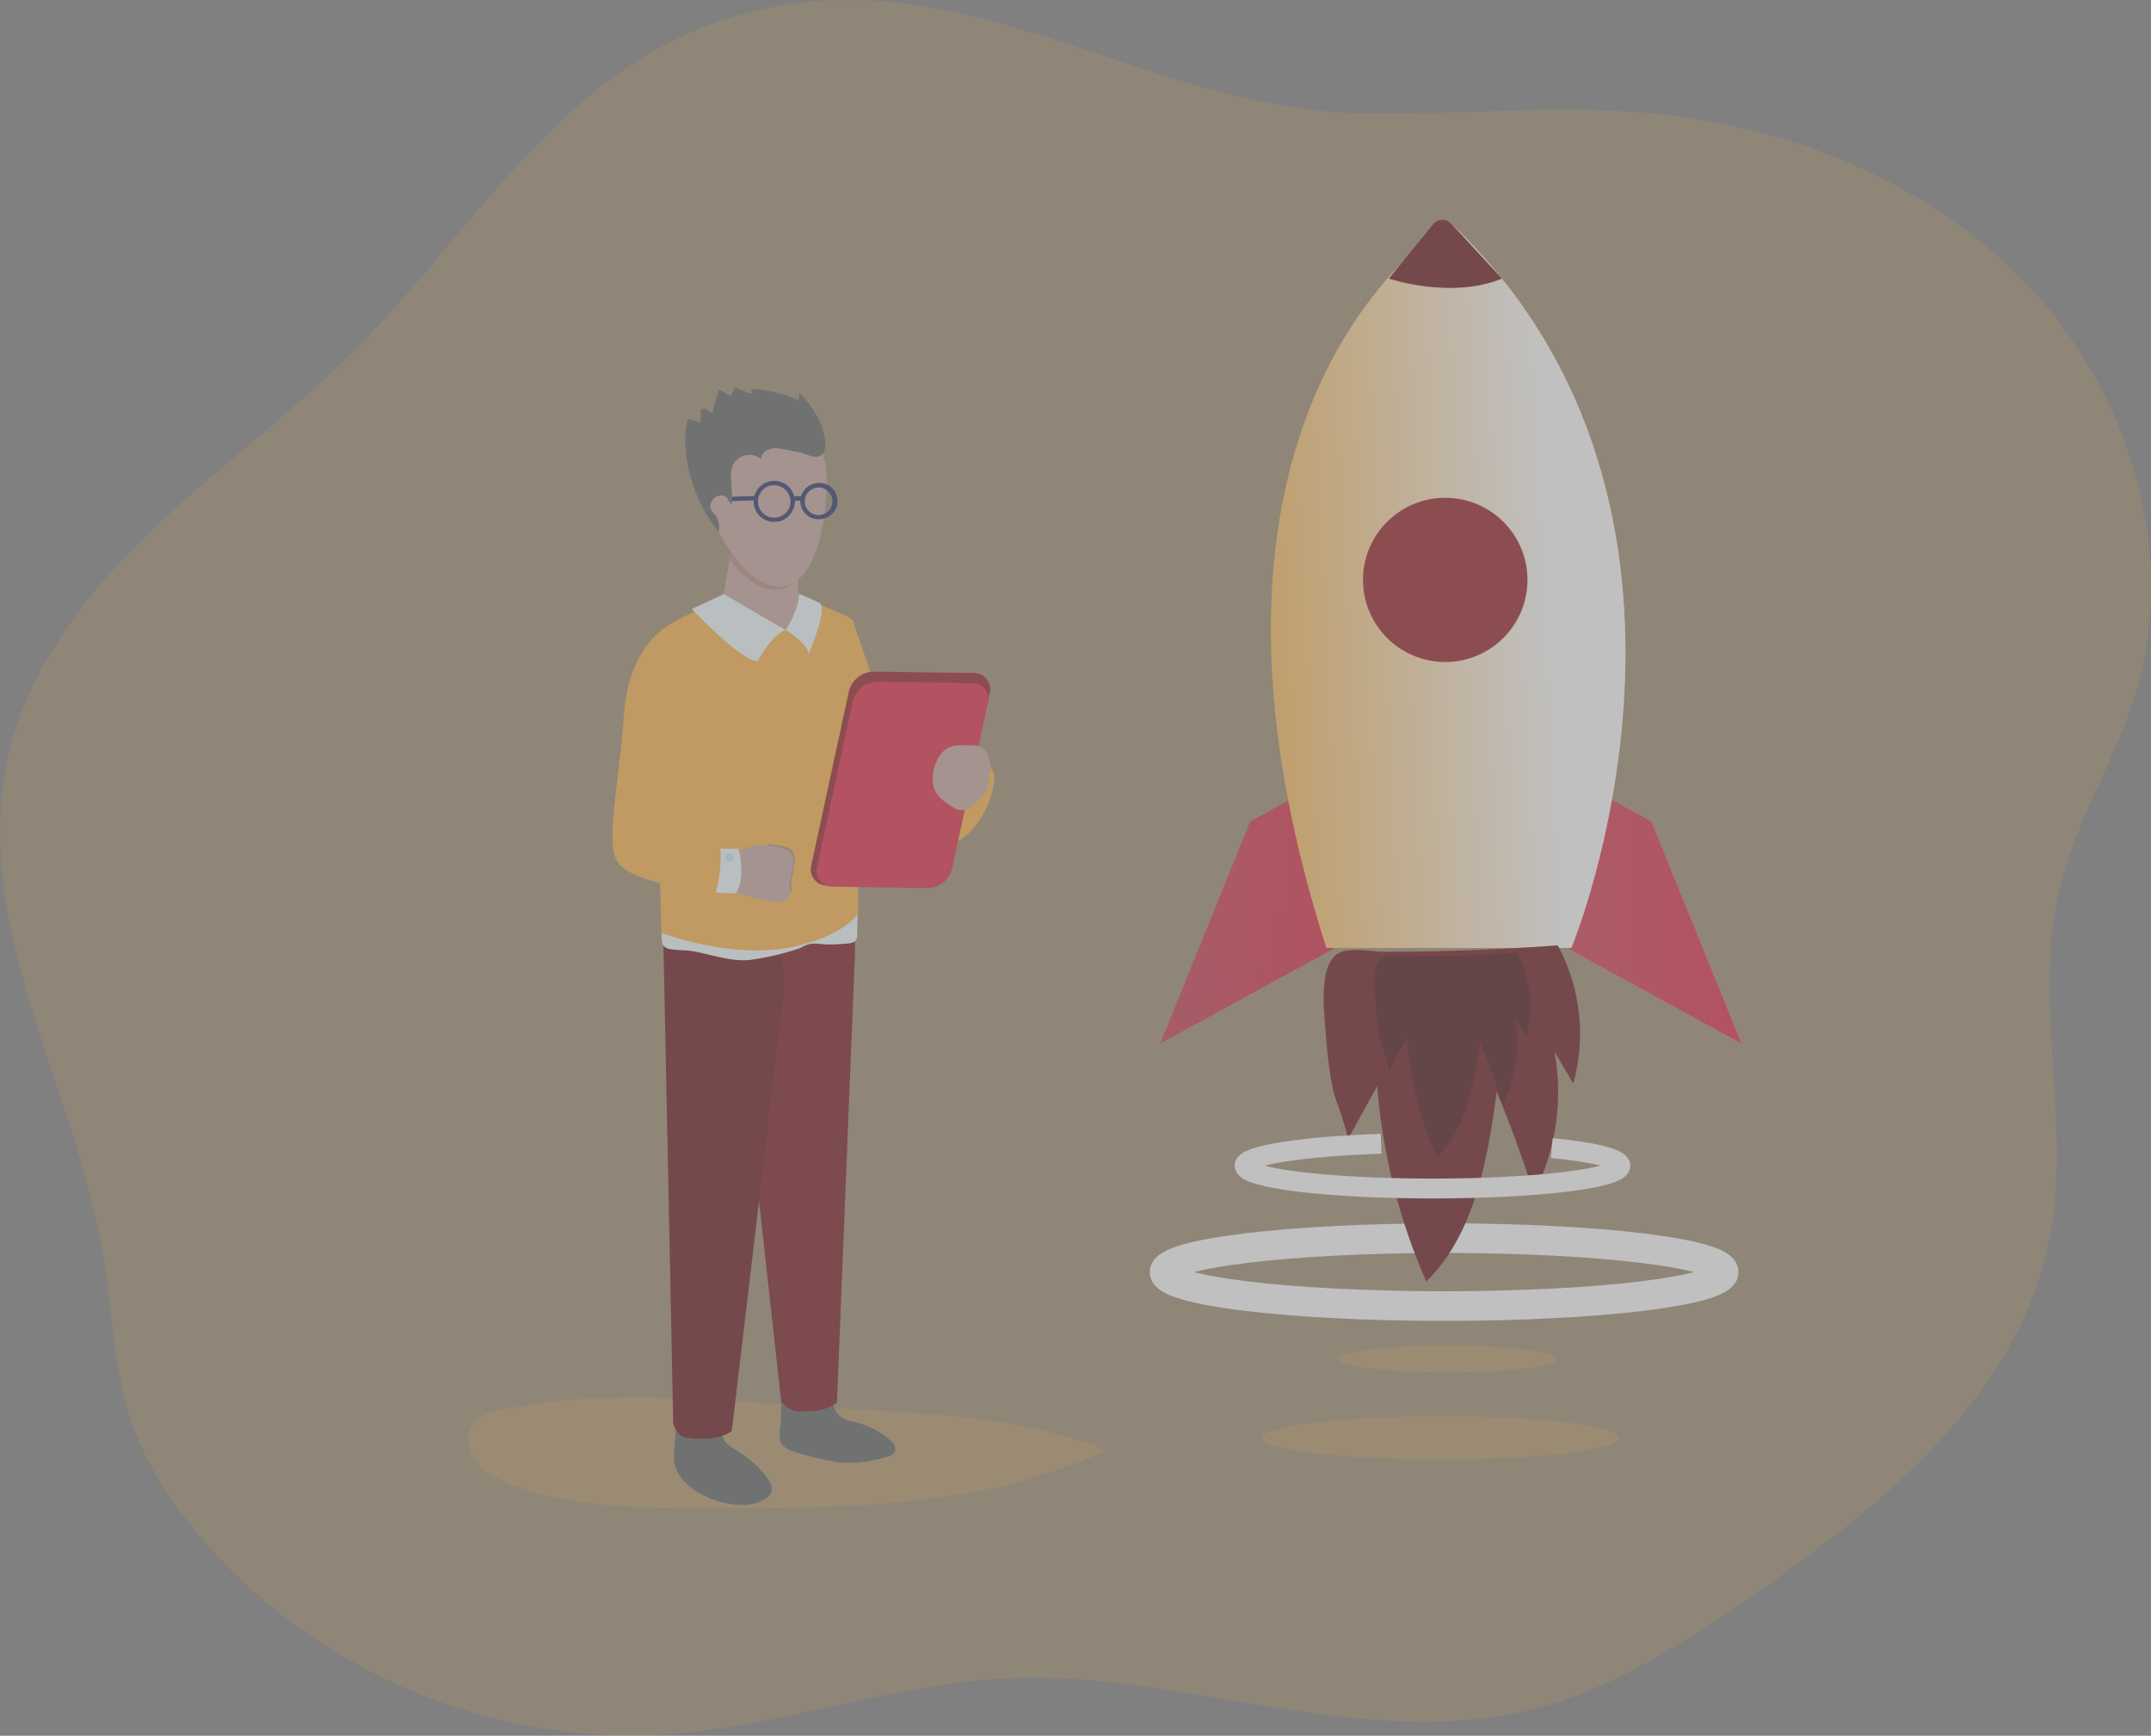 <svg width="451" height="364" viewBox="0 0 451 364" fill="none" xmlns="http://www.w3.org/2000/svg">
<rect x="0" y="0" width="451" height="364" fill="#808080" stroke="none"/>
<g opacity="0.5" clip-path="url(#clip0_1532_20966)">
<path opacity="0.24" d="M146.855 5.934C115.958 18.163 98.029 49.584 74.643 73.187C61.231 86.754 45.682 97.953 31.894 111.128C18.105 124.302 5.909 140.088 1.718 158.669C-6.253 193.89 15.968 228.29 21.785 263.929C23.637 275.312 23.83 287.055 27.527 297.97C30.452 306.607 35.481 314.417 41.299 321.405C64.861 349.913 102.572 366.159 139.512 363.715C163.879 362.1 187.29 352.935 211.724 351.922C248.547 350.391 285.713 367.465 321.429 358.417C337.9 354.232 352.485 344.816 366.5 335.224C394.312 316.183 423.264 292.83 429.726 259.778C434.47 235.505 426.021 209.918 431.914 185.905C435.334 171.969 443.372 159.59 447.614 145.88C456.624 116.811 447.002 83.741 426.474 61.251C405.946 38.761 375.821 26.34 345.461 23.704C325.553 21.971 305.52 24.156 285.537 23.771C236.77 22.883 197.458 -14.095 146.855 5.934Z" fill="#FFB443"/>
<path opacity="0.24" d="M105.17 295.668C103.092 296.086 100.879 296.63 99.479 298.179C97.509 300.422 97.954 304.038 99.756 306.423C101.558 308.809 104.366 310.165 107.149 311.228C120.258 316.249 134.659 316.291 148.69 316.308C177.014 316.308 206.41 316.141 232.059 304.13C211.33 296.137 192.026 296.53 170.45 295.007C148.003 293.492 127.626 291.081 105.17 295.668Z" fill="#FFB443"/>
<path d="M275.462 164.963L262.134 172.253L243.241 218.849L283.24 196.978L275.462 164.963Z" fill="url(#paint0_linear_1532_20966)"/>
<path d="M332.921 164.963L346.249 172.253L365.142 218.849L325.143 196.978L332.921 164.963Z" fill="#FFB443"/>
<path d="M275.462 164.963L262.134 172.253L243.241 218.849L283.24 196.978L275.462 164.963Z" fill="url(#paint1_linear_1532_20966)" fill-opacity="0.1"/>
<path d="M332.921 164.963L346.249 172.253L365.142 218.849L325.143 196.978L332.921 164.963Z" fill="url(#paint2_linear_1532_20966)"/>
<path d="M174.826 292.655C174.568 293.56 174.622 294.525 174.981 295.395C175.34 296.266 175.983 296.99 176.804 297.451C177.621 297.815 178.48 298.08 179.361 298.237C182.064 298.899 184.567 300.206 186.653 302.046C186.993 302.269 187.27 302.576 187.457 302.936C187.645 303.296 187.738 303.699 187.726 304.105C187.533 305.034 186.444 305.427 185.522 305.645C183.583 306.17 181.603 306.532 179.604 306.724C175.539 307.001 171.515 305.887 167.592 304.758C166.1 304.331 163.854 303.686 163.51 301.954C163.441 300.76 163.497 299.562 163.678 298.38L163.938 292.353" fill="#606161"/>
<path d="M151.666 299.844C151.488 300.304 151.447 300.806 151.548 301.289C151.649 301.772 151.888 302.215 152.236 302.565C152.941 303.253 153.747 303.832 154.625 304.281C156.943 305.685 158.988 307.497 160.66 309.629C161.431 310.608 162.152 311.889 161.666 313.035C161.407 313.567 160.996 314.01 160.484 314.308C158.811 315.28 156.882 315.723 154.952 315.58C150.082 315.454 142.881 312.416 141.473 307.151C141.029 305.519 141.515 303.285 141.582 301.602L141.758 297.543" fill="#606161"/>
<path d="M179.268 199.556L175.48 294.136C174.017 295.209 172.264 295.813 170.45 295.869C166.955 296.07 166.326 296.321 163.812 294.036L152.831 194.844L179.268 194.291V199.556Z" fill="#981921"/>
<path d="M179.268 199.556L175.48 294.136C174.017 295.209 172.264 295.813 170.45 295.869C166.955 296.07 166.326 296.321 163.812 294.036L152.831 194.844L179.268 194.291V199.556Z" fill="url(#paint3_linear_1532_20966)" fill-opacity="0.2"/>
<path d="M164.332 208.051L153.435 300.037C153.435 300.037 151.859 301.652 147.567 301.711C142.697 301.77 142.253 301.108 141.163 298.648L139.009 193.136L164.03 197.397L164.332 208.051Z" fill="#981921"/>
<path d="M164.332 208.051L153.435 300.037C153.435 300.037 151.859 301.652 147.567 301.711C142.697 301.77 142.253 301.108 141.163 298.648L139.009 193.136L164.03 197.397L164.332 208.051Z" fill="url(#paint4_linear_1532_20966)" fill-opacity="0.3"/>
<path d="M167.726 198.844C164.312 199.997 160.795 200.821 157.223 201.305C152.488 201.791 147.525 199.506 143.812 199.313C138.858 199.062 138.724 198.903 138.724 195.681C138.724 194.057 179.914 190.165 179.914 190.165C179.914 190.165 179.721 193.136 179.729 195.882C179.729 197.941 178.849 197.823 175.103 198.041C171.356 198.259 170.635 197.12 167.726 198.844Z" fill="#F2FBFF"/>
<path d="M151.473 126.227C151.473 126.227 144.566 128.018 139.638 131.6C136.595 133.81 138.699 195.681 138.699 195.681C139.001 195.63 152.236 200.987 165.035 198.786C175.932 196.911 179.863 191.805 179.863 191.805C179.863 191.805 180.844 132.437 178.723 130.002C177.785 128.914 167.416 125.089 167.416 125.089C167.416 125.089 162.89 131.885 151.473 126.227Z" fill="#FFB443"/>
<path d="M151.473 126.227C151.473 126.227 144.566 128.018 139.638 131.6C136.595 133.81 138.699 195.681 138.699 195.681C139.001 195.63 152.236 200.987 165.035 198.786C175.932 196.911 179.863 191.805 179.863 191.805C179.863 191.805 180.844 132.437 178.723 130.002C177.785 128.914 167.416 125.089 167.416 125.089C167.416 125.089 162.89 131.885 151.473 126.227Z" fill="url(#paint5_linear_1532_20966)"/>
<path d="M153.736 112.483L151.473 126.227C151.473 126.227 156.502 133.626 162.932 132.521C169.361 131.416 167.743 128.436 167.743 128.436L166.905 116.827C166.905 116.827 161.129 117.84 153.736 112.483Z" fill="#C8A59C"/>
<path d="M152.94 117.304L153.778 112.483C161.171 117.84 165.01 115.564 165.01 115.564L166.796 121.799C165.791 122.849 164.438 123.497 162.99 123.624C159.403 123.875 155.815 121.071 152.94 117.304Z" fill="#B58B81"/>
<path d="M151.758 124.57L145.053 127.717C145.053 127.717 155.614 138.866 158.833 138.648C158.833 138.648 161.876 133.007 164.7 132.12L151.758 124.57Z" fill="#F2FBFF"/>
<path d="M167.291 126.486C166.737 128.484 165.871 130.382 164.726 132.111C165.354 132.354 169.453 135.208 169.52 137.133C169.52 137.133 173.594 127.926 171.909 126.478C170.5 125.762 169.054 125.122 167.575 124.561L167.291 126.486Z" fill="#F2FBFF"/>
<path d="M142.362 129.968C142.362 129.968 131.993 133.316 130.82 149.847C129.747 164.913 127.048 175.852 129.244 180.313C132.102 186.131 152.094 187.093 152.094 187.093C152.577 184.198 152.454 181.234 151.733 178.388L140.778 174.019C140.778 174.019 142.538 132.546 142.362 129.968Z" fill="#FFB443"/>
<path d="M147.945 102.473C148.489 110.098 156.327 123.574 163.954 123.03C171.582 122.486 173.803 106.708 173.259 99.083C172.714 91.458 168.431 87.131 160.786 87.675C158.97 87.805 157.197 88.29 155.568 89.104C153.94 89.918 152.488 91.044 151.296 92.418C150.103 93.792 149.193 95.387 148.618 97.113C148.043 98.838 147.814 100.659 147.945 102.473V102.473Z" fill="#C8A59C"/>
<path d="M165.924 185.896C165.74 184.44 166.427 183.042 166.628 180.565C166.829 178.087 165.22 177.443 162.864 177.217C162.219 177.141 161.716 177.066 161.289 176.999C159.092 177.526 160.844 180.188 160.962 182.021C161.079 183.854 160.668 186.482 161.305 187.043C161.574 187.286 163.594 187.177 165.932 186.876C165.97 186.55 165.967 186.221 165.924 185.896V185.896Z" fill="#B58B81"/>
<path d="M167.374 115.153C167.374 115.153 167.164 114.961 165.563 115.078C163.663 115.175 161.757 115.04 159.889 114.676C158.657 114.367 158.07 114.559 158.212 116.208C158.355 117.857 159.646 119.322 162.881 119.498C166.511 119.69 168.036 118.326 168.321 116.694C168.522 115.513 167.776 115.12 167.374 115.153Z" fill="#C8A59C"/>
<path d="M153.435 178.648C154.795 178.359 156.136 177.984 157.45 177.526C159.176 176.873 159.721 177.258 162.253 177.526C164.784 177.794 166.519 178.439 166.301 180.975C166.083 183.511 165.354 184.934 165.547 186.415C165.74 187.897 165.279 189.169 163.032 189.219C160.786 189.269 153.435 187.009 153.435 187.009" fill="#C8A59C"/>
<path d="M150.987 177.987H154.835C154.835 177.987 156.511 183.527 154.332 187.369L150.082 187.193C150.082 187.193 151.524 181.803 150.987 177.987Z" fill="#F2FBFF"/>
<path d="M152.932 180.673C153.399 180.673 153.778 180.273 153.778 179.778C153.778 179.283 153.399 178.882 152.932 178.882C152.464 178.882 152.085 179.283 152.085 179.778C152.085 180.273 152.464 180.673 152.932 180.673Z" fill="#D2E8EC"/>
<path d="M167.927 106.072C167.801 105.588 167.773 105.083 167.843 104.587C167.914 104.092 168.082 103.615 168.338 103.184C168.589 102.752 168.925 102.374 169.325 102.074C169.726 101.773 170.182 101.556 170.668 101.435C171.161 101.283 171.679 101.233 172.192 101.287C172.704 101.341 173.201 101.498 173.651 101.749C174.101 102 174.495 102.339 174.81 102.747C175.125 103.154 175.354 103.621 175.484 104.119C175.613 104.618 175.64 105.137 175.563 105.646C175.485 106.155 175.305 106.643 175.034 107.08C174.762 107.518 174.405 107.896 173.983 108.191C173.561 108.487 173.084 108.694 172.579 108.801H172.445C171.485 109.016 170.479 108.852 169.637 108.343C168.795 107.835 168.182 107.021 167.927 106.072V106.072ZM170.894 102.322C170.151 102.515 169.515 102.995 169.126 103.655C168.736 104.316 168.625 105.104 168.816 105.846C168.958 106.397 169.259 106.894 169.682 107.275C170.105 107.655 170.63 107.904 171.194 107.988C171.757 108.073 172.332 107.99 172.849 107.75C173.365 107.509 173.799 107.123 174.097 106.638C174.395 106.153 174.543 105.592 174.523 105.023C174.503 104.455 174.316 103.905 173.985 103.442C173.655 102.979 173.195 102.624 172.663 102.42C172.131 102.217 171.551 102.174 170.995 102.297L170.894 102.322Z" fill="#292F67"/>
<path d="M160.141 108.859C159.65 108.572 159.22 108.19 158.878 107.736C158.536 107.282 158.287 106.765 158.146 106.215V106.215C157.933 105.388 157.971 104.517 158.253 103.711C158.536 102.906 159.052 102.202 159.735 101.689C160.418 101.176 161.238 100.877 162.091 100.829C162.945 100.781 163.793 100.986 164.53 101.419C165.266 101.852 165.858 102.494 166.229 103.262C166.601 104.031 166.737 104.892 166.619 105.737C166.501 106.582 166.134 107.374 165.566 108.012C164.998 108.649 164.253 109.104 163.426 109.32H163.267C162.204 109.572 161.085 109.407 160.141 108.859V108.859ZM161.482 101.837C161.044 101.948 160.632 102.145 160.271 102.416C159.911 102.687 159.607 103.028 159.379 103.417C159.152 103.807 159.004 104.238 158.944 104.685C158.885 105.132 158.916 105.587 159.034 106.022C159.202 106.669 159.557 107.252 160.055 107.698C160.552 108.145 161.171 108.436 161.832 108.534C162.494 108.633 163.17 108.535 163.777 108.253C164.383 107.971 164.893 107.517 165.243 106.948C165.593 106.378 165.768 105.719 165.746 105.051C165.723 104.383 165.505 103.737 165.117 103.192C164.73 102.648 164.19 102.229 163.566 101.988C162.942 101.747 162.261 101.694 161.607 101.837H161.482Z" fill="#292F67"/>
<path d="M167.827 105.168L168.707 104.909C168.651 104.732 168.555 104.57 168.428 104.435C168.3 104.3 168.143 104.196 167.97 104.13C167.581 104.024 167.174 104.004 166.777 104.072C166.381 104.14 166.003 104.294 165.673 104.524L166.109 105.361C167.006 104.875 167.441 104.925 167.618 105.001C167.706 105.028 167.781 105.088 167.827 105.168Z" fill="#292F67"/>
<path d="M158.506 104.926L158.473 104.013L153.242 104.164L153.284 105.076L158.506 104.926Z" fill="#292F67"/>
<path d="M178.723 130.002C178.723 130.002 184.515 146.122 188.12 159.188C191.724 172.253 202.369 159.414 202.369 159.414C202.369 159.414 208.237 159.188 208.455 162.762C208.673 166.336 205.102 177.827 194.926 178.079C184.75 178.33 173.971 165.013 173.971 165.013L178.723 130.002Z" fill="#FFB443"/>
<path d="M194.306 186.013L173.61 185.712C173.074 185.742 172.539 185.646 172.047 185.432C171.554 185.218 171.12 184.891 170.777 184.478C170.434 184.065 170.194 183.578 170.075 183.055C169.955 182.532 169.96 181.989 170.09 181.468L177.994 144.934C178.303 143.757 178.992 142.716 179.955 141.971C180.917 141.227 182.099 140.82 183.317 140.816L204.012 141.117C204.549 141.085 205.086 141.18 205.579 141.393C206.072 141.607 206.507 141.934 206.85 142.347C207.193 142.761 207.434 143.249 207.552 143.773C207.671 144.296 207.664 144.84 207.533 145.361L199.637 181.895C199.327 183.072 198.636 184.114 197.672 184.859C196.708 185.603 195.525 186.009 194.306 186.013V186.013Z" fill="#FFB443"/>
<path d="M194.306 186.013L173.61 185.712C173.074 185.742 172.539 185.646 172.047 185.432C171.554 185.218 171.12 184.891 170.777 184.478C170.434 184.065 170.194 183.578 170.075 183.055C169.955 182.532 169.96 181.989 170.09 181.468L177.994 144.934C178.303 143.757 178.992 142.716 179.955 141.971C180.917 141.227 182.099 140.82 183.317 140.816L204.012 141.117C204.549 141.085 205.086 141.18 205.579 141.393C206.072 141.607 206.507 141.934 206.85 142.347C207.193 142.761 207.434 143.249 207.552 143.773C207.671 144.296 207.664 144.84 207.533 145.361L199.637 181.895C199.327 183.072 198.636 184.114 197.672 184.859C196.708 185.603 195.525 186.009 194.306 186.013V186.013Z" fill="#981921"/>
<path d="M194.448 186.231L174.65 185.938C174.138 185.964 173.627 185.869 173.158 185.662C172.689 185.455 172.275 185.141 171.949 184.746C171.623 184.351 171.394 183.885 171.281 183.385C171.168 182.886 171.173 182.367 171.297 181.87L178.841 146.909C179.14 145.783 179.801 144.787 180.724 144.074C181.647 143.361 182.779 142.972 183.946 142.967L203.753 143.26C204.265 143.232 204.777 143.326 205.247 143.532C205.717 143.738 206.132 144.052 206.458 144.448C206.784 144.844 207.013 145.311 207.125 145.811C207.238 146.311 207.231 146.83 207.105 147.328L199.562 182.289C199.263 183.416 198.6 184.414 197.675 185.126C196.751 185.839 195.616 186.227 194.448 186.231V186.231Z" fill="#E52440"/>
<path d="M207.785 161.096C207.769 160.286 207.595 159.487 207.273 158.744C207.052 157.989 206.608 157.318 205.999 156.819C205.325 156.44 204.559 156.255 203.786 156.283C203.007 156.283 202.219 156.283 201.439 156.283C200.58 156.269 199.725 156.423 198.925 156.735C197.779 157.358 196.89 158.362 196.41 159.573C195.337 161.858 195.111 164.762 196.645 166.763C197.322 167.557 198.119 168.24 199.008 168.788C199.972 169.449 201.104 170.144 202.236 169.834C202.774 169.645 203.266 169.343 203.677 168.947L205.354 167.558C205.926 167.133 206.41 166.601 206.779 165.993C207.086 165.206 207.234 164.367 207.215 163.523C207.445 162.724 207.635 161.914 207.785 161.096V161.096Z" fill="#C8A59C"/>
<path d="M172.236 89.198C171.16 86.651 169.587 84.344 167.609 82.41L167.45 83.942C164.308 82.509 160.917 81.702 157.467 81.565L157.768 82.636C156.513 82.323 155.309 81.836 154.189 81.188L153.108 83.113C152.373 82.531 151.568 82.045 150.711 81.665L149.311 86.687C148.915 86.476 148.549 86.214 148.221 85.909C147.852 85.658 147.257 85.582 147.022 85.959C146.932 86.14 146.894 86.343 146.913 86.545V88.704L144.851 87.968C144.764 87.927 144.668 87.906 144.571 87.906C144.474 87.906 144.378 87.927 144.29 87.968C144.221 88.025 144.165 88.095 144.125 88.174C144.085 88.253 144.061 88.34 144.055 88.428C142.555 95.911 145.732 105.645 150.669 111.462C150.859 110.566 150.765 109.633 150.4 108.792C149.99 107.721 148.724 107.118 148.942 105.988C149 105.417 149.267 104.887 149.693 104.501C150.118 104.115 150.672 103.899 151.247 103.896C152.848 104.08 152.253 104.666 153.393 105.804C153.795 103.586 152.831 99.945 153.527 97.811C153.757 97.249 154.116 96.749 154.575 96.351C155.033 95.952 155.579 95.666 156.167 95.516C156.756 95.366 157.372 95.355 157.966 95.484C158.56 95.614 159.115 95.88 159.587 96.263C159.537 94.84 161.213 93.927 162.638 93.978C164.063 94.028 165.681 94.572 167.19 94.756C168.472 94.906 169.788 95.802 171.02 95.785C174.189 95.735 172.915 90.981 172.236 89.198Z" fill="#606161"/>
<path opacity="0.24" d="M303.492 287.783C316.236 287.783 326.567 286.528 326.567 284.979C326.567 283.431 316.236 282.176 303.492 282.176C290.747 282.176 280.416 283.431 280.416 284.979C280.416 286.528 290.747 287.783 303.492 287.783Z" fill="#FFB443"/>
<path opacity="0.24" d="M302.092 306.072C322.762 306.072 339.518 304.037 339.518 301.527C339.518 299.017 322.762 296.982 302.092 296.982C281.422 296.982 264.666 299.017 264.666 301.527C264.666 304.037 281.422 306.072 302.092 306.072Z" fill="#FFB443"/>
<path d="M302.787 273.889C335.165 273.889 361.412 270.7 361.412 266.766C361.412 262.833 335.165 259.644 302.787 259.644C270.41 259.644 244.163 262.833 244.163 266.766C244.163 270.7 270.41 273.889 302.787 273.889Z" stroke="white" stroke-width="6.21" stroke-miterlimit="10"/>
<path d="M304.095 46.662C304.095 46.662 241.103 83.599 278.11 198.794H329.459C329.459 198.794 367.581 107.127 304.095 46.662Z" fill="#FFB443"/>
<path d="M304.095 46.662C304.095 46.662 241.103 83.599 278.11 198.794H329.459C329.459 198.794 367.581 107.127 304.095 46.662Z" fill="url(#paint6_linear_1532_20966)"/>
<path d="M303.022 138.824C312.545 138.824 320.264 131.115 320.264 121.607C320.264 112.098 312.545 104.39 303.022 104.39C293.5 104.39 285.78 112.098 285.78 121.607C285.78 131.115 293.5 138.824 303.022 138.824Z" fill="#981921"/>
<path d="M282.419 239.263L288.756 227.737C289.876 241.885 293.355 255.747 299.049 268.75C309.283 258.581 311.848 243.23 313.827 228.951C316.732 235.96 319.328 243.082 321.614 250.32C326.258 241.12 327.774 230.659 325.93 220.523L329.87 227.219C332.563 217.505 331.401 207.13 326.626 198.25C318.49 198.853 310.337 199.252 302.167 199.447C298.255 199.548 294.327 199.598 290.382 199.598C287.792 199.598 283.022 198.585 280.659 199.899C276.115 202.41 277.775 213.232 278.06 217.677C278.295 221.352 278.78 225.007 279.51 228.616C279.854 230.315 283.064 238.091 282.419 239.263Z" fill="#981921"/>
<path d="M282.419 239.263L288.756 227.737C289.876 241.885 293.355 255.747 299.049 268.75C309.283 258.581 311.848 243.23 313.827 228.951C316.732 235.96 319.328 243.082 321.614 250.32C326.258 241.12 327.774 230.659 325.93 220.523L329.87 227.219C332.563 217.505 331.401 207.13 326.626 198.25C318.49 198.853 310.337 199.252 302.167 199.447C298.255 199.548 294.327 199.598 290.382 199.598C287.792 199.598 283.022 198.585 280.659 199.899C276.115 202.41 277.775 213.232 278.06 217.677C278.295 221.352 278.78 225.007 279.51 228.616C279.854 230.315 283.064 238.091 282.419 239.263Z" fill="url(#paint7_linear_1532_20966)" fill-opacity="0.3"/>
<path d="M291.136 224.791L294.992 217.761C295.681 226.388 297.805 234.84 301.279 242.77C307.515 236.568 309.082 227.202 310.289 218.497C312.066 222.777 313.65 227.124 315.042 231.537C317.874 225.924 318.798 219.542 317.674 213.358L320.071 217.459C321.727 211.522 321.018 205.175 318.093 199.748C313.131 200.117 308.16 200.362 303.181 200.485C300.784 200.541 298.387 200.569 295.989 200.569C294.414 200.569 291.505 199.949 290.063 200.753C287.289 202.301 288.295 208.888 288.471 211.634C288.618 213.883 288.915 216.12 289.359 218.33C289.569 219.334 291.522 224.08 291.136 224.791Z" fill="url(#paint8_linear_1532_20966)" fill-opacity="0.3"/>
<path d="M291.22 58.422C291.22 58.422 304.28 62.816 314.9 58.422L304.355 46.972C304.104 46.699 303.796 46.483 303.454 46.339C303.112 46.195 302.742 46.127 302.371 46.138C302 46.149 301.635 46.239 301.302 46.404C300.969 46.568 300.675 46.802 300.441 47.089L291.22 58.422Z" fill="#981921"/>
<path d="M291.22 58.422C291.22 58.422 304.28 62.816 314.9 58.422L304.229 46.838C303.993 46.582 303.705 46.38 303.384 46.245C303.063 46.11 302.717 46.045 302.369 46.056C302.021 46.066 301.679 46.151 301.366 46.305C301.054 46.459 300.778 46.678 300.558 46.947L291.22 58.422Z" fill="url(#paint9_linear_1532_20966)" fill-opacity="0.3"/>
<path d="M325.36 240.761C334.145 241.598 339.744 242.962 339.744 244.452C339.744 247.097 322.142 249.24 300.348 249.24C278.555 249.24 260.952 247.097 260.952 244.452C260.952 242.268 273.056 240.418 289.577 239.849" stroke="white" stroke-width="4.17" stroke-miterlimit="10"/>
</g>
<defs>
<linearGradient id="paint0_linear_1532_20966" x1="242.001" y1="198.56" x2="282.173" y2="198.453" gradientUnits="userSpaceOnUse">
<stop stop-color="#D33B51"/>
<stop offset="1" stop-color="#E52440"/>
</linearGradient>
<linearGradient id="paint1_linear_1532_20966" x1="268.873" y1="152.609" x2="250.611" y2="332.543" gradientUnits="userSpaceOnUse">
<stop stop-color="#010101" stop-opacity="0"/>
<stop offset="0.95" stop-color="#010101"/>
</linearGradient>
<linearGradient id="paint2_linear_1532_20966" x1="323.902" y1="198.56" x2="364.075" y2="198.453" gradientUnits="userSpaceOnUse">
<stop stop-color="#D33B51"/>
<stop offset="1" stop-color="#E52440"/>
</linearGradient>
<linearGradient id="paint3_linear_1532_20966" x1="6625.19" y1="34715" x2="179.492" y2="32967.6" gradientUnits="userSpaceOnUse">
<stop stop-color="#010101" stop-opacity="0"/>
<stop offset="0.95" stop-color="#010101"/>
</linearGradient>
<linearGradient id="paint4_linear_1532_20966" x1="5892.26" y1="35788.3" x2="2308.38" y2="35502.7" gradientUnits="userSpaceOnUse">
<stop stop-color="#010101" stop-opacity="0"/>
<stop offset="0.95" stop-color="#010101"/>
</linearGradient>
<linearGradient id="paint5_linear_1532_20966" x1="8730.1" y1="14971.5" x2="6783.76" y2="29169.6" gradientUnits="userSpaceOnUse">
<stop stop-color="#010101" stop-opacity="0"/>
<stop offset="0.95" stop-color="#010101"/>
</linearGradient>
<linearGradient id="paint6_linear_1532_20966" x1="257.884" y1="125.775" x2="328.57" y2="122.107" gradientUnits="userSpaceOnUse">
<stop stop-color="white" stop-opacity="0"/>
<stop offset="0.95" stop-color="white"/>
</linearGradient>
<linearGradient id="paint7_linear_1532_20966" x1="20411.9" y1="23277.8" x2="20897" y2="10903.2" gradientUnits="userSpaceOnUse">
<stop stop-color="#010101" stop-opacity="0"/>
<stop offset="0.95" stop-color="#010101"/>
</linearGradient>
<linearGradient id="paint8_linear_1532_20966" x1="12597.7" y1="13168.1" x2="12777.6" y2="8562.18" gradientUnits="userSpaceOnUse">
<stop stop-color="#010101" stop-opacity="0"/>
<stop offset="0.95" stop-color="#010101"/>
</linearGradient>
<linearGradient id="paint9_linear_1532_20966" x1="9334.41" y1="1256.55" x2="8428.84" y2="996.118" gradientUnits="userSpaceOnUse">
<stop stop-color="#010101" stop-opacity="0"/>
<stop offset="0.95" stop-color="#010101"/>
</linearGradient>
<clipPath id="clip0_1532_20966">
<rect width="451" height="364" fill="white"/>
</clipPath>
</defs>
</svg>
